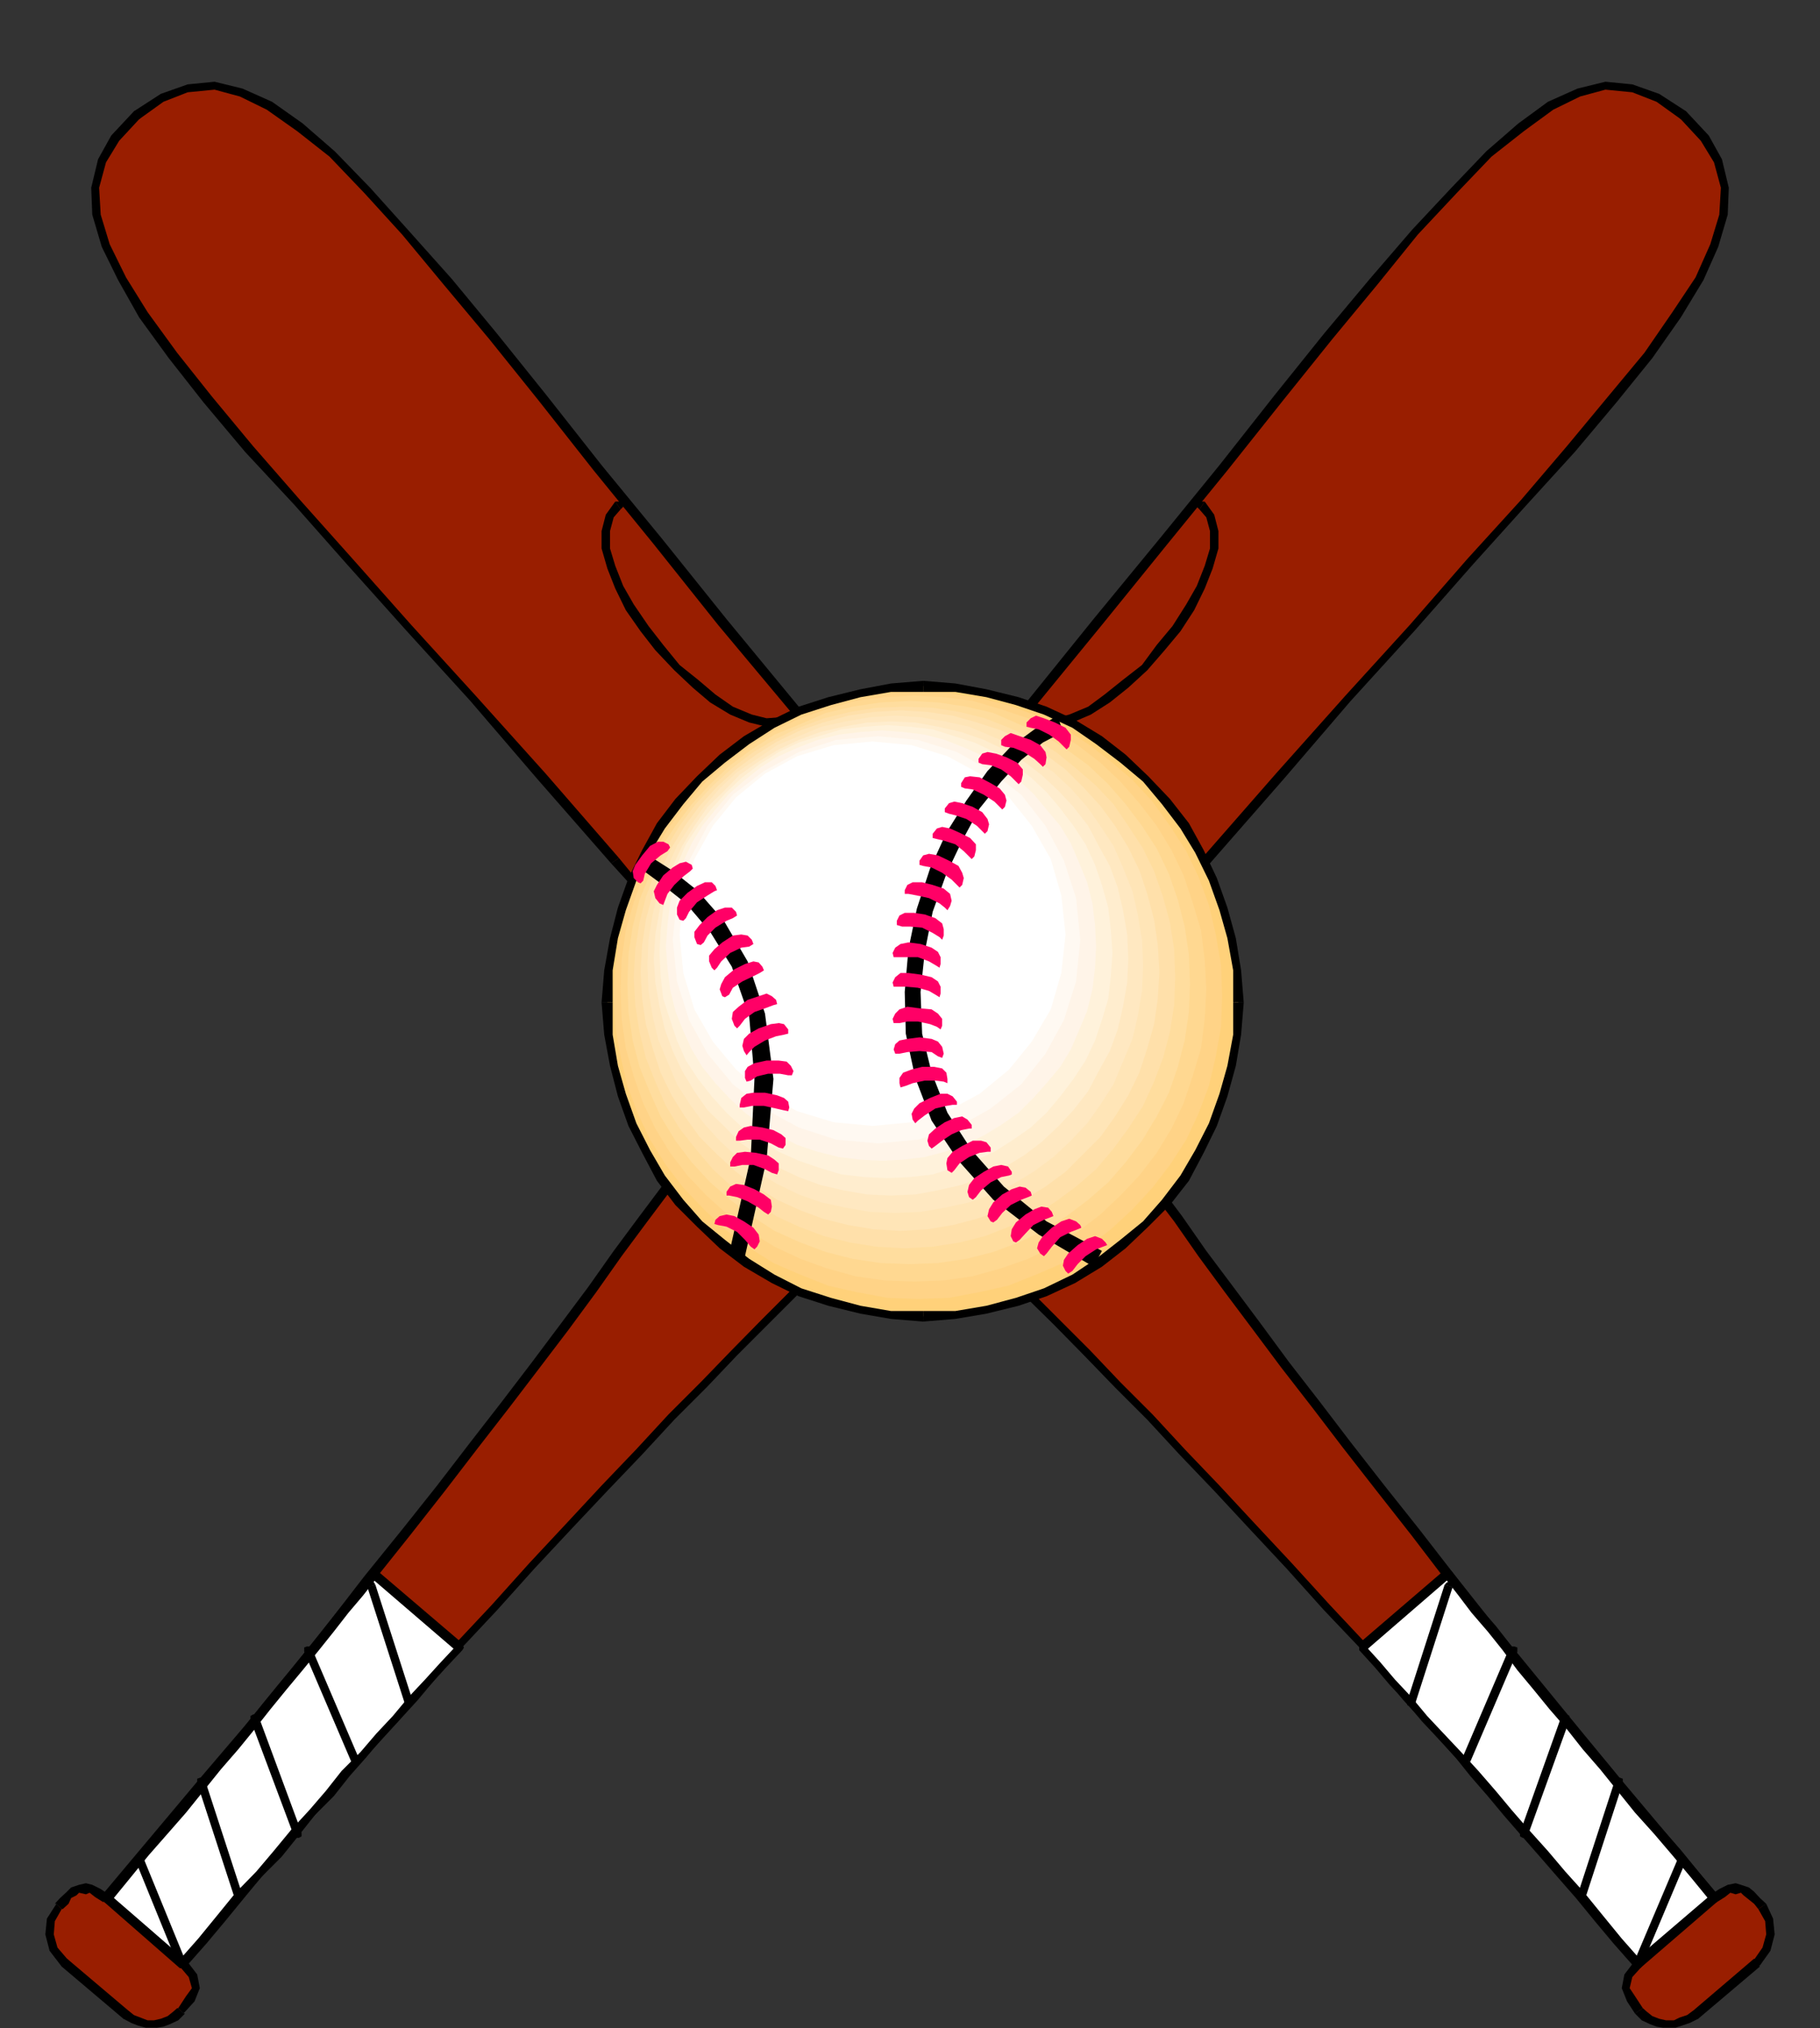 <?xml version="1.0" encoding="UTF-8" standalone="no"?>
<svg
   xmlns:ooo="http://xml.openoffice.org/svg/export"
   xmlns:dc="http://purl.org/dc/elements/1.1/"
   xmlns:cc="http://creativecommons.org/ns#"
   xmlns:rdf="http://www.w3.org/1999/02/22-rdf-syntax-ns#"
   xmlns:svg="http://www.w3.org/2000/svg"
   xmlns="http://www.w3.org/2000/svg"
   xmlns:sodipodi="http://sodipodi.sourceforge.net/DTD/sodipodi-0.dtd"
   xmlns:inkscape="http://www.inkscape.org/namespaces/inkscape"
   version="1.2"
   width="34.52mm"
   height="38.46mm"
   viewBox="0 0 3452 3846"
   preserveAspectRatio="xMidYMid"
   xml:space="preserve"
   id="svg311"
   sodipodi:docname="bballbat.svg"
   style="fill-rule:evenodd;stroke-width:28.222;stroke-linejoin:round"
   inkscape:version="0.92.5 (2060ec1f9f, 2020-04-08)"><rect x="0" y="0" width="3452" height="3846" fill="#333333" stroke="none"/><sodipodi:namedview
   pagecolor="#ffffff"
   bordercolor="#666666"
   borderopacity="1"
   objecttolerance="10"
   gridtolerance="10"
   guidetolerance="10"
   inkscape:pageopacity="0"
   inkscape:pageshadow="2"
   inkscape:window-width="664"
   inkscape:window-height="487"
   id="namedview313"
   showgrid="false"
   inkscape:zoom="0.2102413"
   inkscape:cx="65.234647"
   inkscape:cy="72.680313"
   inkscape:window-x="0"
   inkscape:window-y="0"
   inkscape:window-maximized="0"
   inkscape:current-layer="svg311" />
 <defs
   class="ClipPathGroup"
   id="defs8">
  <clipPath
   id="presentation_clip_path"
   clipPathUnits="userSpaceOnUse">
   <rect
   x="0"
   y="0"
   width="21000"
   height="29700"
   id="rect2" />
  </clipPath>
  <clipPath
   id="presentation_clip_path_shrink"
   clipPathUnits="userSpaceOnUse">
   <rect
   x="21"
   y="29"
   width="20958"
   height="29641"
   id="rect5" />
  </clipPath>
 </defs>
 <defs
   class="TextShapeIndex"
   id="defs12">
  <g
   ooo:slide="id1"
   ooo:id-list="id3"
   id="g10" />
 </defs>
 <defs
   class="EmbeddedBulletChars"
   id="defs44">
  <g
   id="bullet-char-template-57356"
   transform="matrix(4.8828125e-4,0,0,-4.8828125e-4,0,0)">
   <path
   d="M 580,1141 1163,571 580,0 -4,571 Z"
   id="path14"
   inkscape:connector-curvature="0" />
  </g>
  <g
   id="bullet-char-template-57354"
   transform="matrix(4.8828125e-4,0,0,-4.8828125e-4,0,0)">
   <path
   d="M 8,1128 H 1137 V 0 H 8 Z"
   id="path17"
   inkscape:connector-curvature="0" />
  </g>
  <g
   id="bullet-char-template-10146"
   transform="matrix(4.8828125e-4,0,0,-4.8828125e-4,0,0)">
   <path
   d="M 174,0 602,739 174,1481 1456,739 Z M 1358,739 309,1346 659,739 Z"
   id="path20"
   inkscape:connector-curvature="0" />
  </g>
  <g
   id="bullet-char-template-10132"
   transform="matrix(4.8828125e-4,0,0,-4.8828125e-4,0,0)">
   <path
   d="M 2015,739 1276,0 H 717 l 543,543 H 174 v 393 h 1086 l -543,545 h 557 z"
   id="path23"
   inkscape:connector-curvature="0" />
  </g>
  <g
   id="bullet-char-template-10007"
   transform="matrix(4.8828125e-4,0,0,-4.8828125e-4,0,0)">
   <path
   d="m 0,-2 c -7,16 -16,29 -25,39 l 381,530 c -94,256 -141,385 -141,387 0,25 13,38 40,38 9,0 21,-2 34,-5 21,4 42,12 65,25 l 27,-13 111,-251 280,301 64,-25 24,25 c 21,-10 41,-24 62,-43 C 886,937 835,863 770,784 769,783 710,716 594,584 L 774,223 c 0,-27 -21,-55 -63,-84 l 16,-20 C 717,90 699,76 672,76 641,76 570,178 457,381 L 164,-76 c -22,-34 -53,-51 -92,-51 -42,0 -63,17 -64,51 -7,9 -10,24 -10,44 0,9 1,19 2,30 z"
   id="path26"
   inkscape:connector-curvature="0" />
  </g>
  <g
   id="bullet-char-template-10004"
   transform="matrix(4.8828125e-4,0,0,-4.8828125e-4,0,0)">
   <path
   d="M 285,-33 C 182,-33 111,30 74,156 52,228 41,333 41,471 c 0,78 14,145 41,201 34,71 87,106 158,106 53,0 88,-31 106,-94 l 23,-176 c 8,-64 28,-97 59,-98 l 735,706 c 11,11 33,17 66,17 42,0 63,-15 63,-46 V 965 c 0,-36 -10,-64 -30,-84 L 442,47 C 390,-6 338,-33 285,-33 Z"
   id="path29"
   inkscape:connector-curvature="0" />
  </g>
  <g
   id="bullet-char-template-9679"
   transform="matrix(4.8828125e-4,0,0,-4.8828125e-4,0,0)">
   <path
   d="M 813,0 C 632,0 489,54 383,161 276,268 223,411 223,592 c 0,181 53,324 160,431 106,107 249,161 430,161 179,0 323,-54 432,-161 108,-107 162,-251 162,-431 0,-180 -54,-324 -162,-431 C 1136,54 992,0 813,0 Z"
   id="path32"
   inkscape:connector-curvature="0" />
  </g>
  <g
   id="bullet-char-template-8226"
   transform="matrix(4.8828125e-4,0,0,-4.8828125e-4,0,0)">
   <path
   d="m 346,457 c -73,0 -137,26 -191,78 -54,51 -81,114 -81,188 0,73 27,136 81,188 54,52 118,78 191,78 73,0 134,-26 185,-79 51,-51 77,-114 77,-187 0,-75 -25,-137 -76,-188 -50,-52 -112,-78 -186,-78 z"
   id="path35"
   inkscape:connector-curvature="0" />
  </g>
  <g
   id="bullet-char-template-8211"
   transform="matrix(4.8828125e-4,0,0,-4.8828125e-4,0,0)">
   <path
   d="M -4,459 H 1135 V 606 H -4 Z"
   id="path38"
   inkscape:connector-curvature="0" />
  </g>
  <g
   id="bullet-char-template-61548"
   transform="matrix(4.8828125e-4,0,0,-4.8828125e-4,0,0)">
   <path
   d="m 173,740 c 0,163 58,303 173,419 116,115 255,173 419,173 163,0 302,-58 418,-173 116,-116 174,-256 174,-419 0,-163 -58,-303 -174,-418 C 1067,206 928,148 765,148 601,148 462,206 346,322 231,437 173,577 173,740 Z"
   id="path41"
   inkscape:connector-curvature="0" />
  </g>
 </defs>
 <g
   id="g49"
   transform="translate(-8774,-12927)">
  <g
   id="id2"
   class="Master_Slide">
   <g
   id="bg-id2"
   class="Background" />
   <g
   id="bo-id2"
   class="BackgroundObjects" />
  </g>
 </g>
 <g
   class="SlideGroup"
   id="g309"
   transform="translate(-8774,-12927)">
  <g
   id="g307">
   <g
   id="container-id1">
    <g
   id="id1"
   class="Slide"
   clip-path="url(#presentation_clip_path)">
     <g
   class="Page"
   id="g303">
      <g
   class="Graphic"
   id="g301">
       <g
   id="id3">
        <rect
   class="BoundingBox"
   x="8774"
   y="12927"
   width="3452"
   height="3846"
   id="rect51"
   style="fill:none;stroke:none" />
        <defs
   id="defs56">
         <clipPath
   id="clip_path_1"
   clipPathUnits="userSpaceOnUse">
          <path
   d="m 8774,12927 h 3451 v 3845 H 8774 Z"
   id="path53"
   inkscape:connector-curvature="0" />
         </clipPath>
        </defs>
        <g
   clip-path="url(#clip_path_1)"
   id="g298">
         <path
   d="m 11990,16748 -13,7 -15,5 -13,5 h -15 l -16,-2 -12,-5 -13,-8 -10,-10 -15,-23 -11,-20 5,-23 21,-26 -94,-111 -92,-105 -89,-101 -84,-94 -81,-92 -76,-89 -76,-81 -72,-79 -71,-76 -66,-71 -66,-69 -61,-66 -61,-61 -58,-61 -59,-59 -56,-56 -53,-55 -54,-51 -50,-54 -51,-51 -49,-48 -48,-51 -48,-48 -48,-48 -46,-49 -49,-48 -45,-51 -49,-51 -45,-50 -49,-54 -48,-53 -48,-56 -140,-160 -130,-148 -122,-134 -112,-125 -99,-112 -91,-101 -79,-94 -66,-84 -56,-77 -41,-68 -30,-64 -18,-58 -3,-51 13,-51 26,-43 40,-43 49,-33 48,-18 51,-5 51,12 53,26 58,40 61,51 67,69 71,79 81,94 86,104 94,117 105,132 114,140 122,152 137,166 49,56 45,58 44,53 43,56 41,54 43,56 40,53 41,56 38,53 41,56 41,56 40,56 43,59 41,58 46,61 43,61 48,64 46,66 51,68 53,72 54,71 58,76 59,76 63,82 66,83 69,89 74,92 76,94 81,99 84,102 89,107 94,111 15,-10 13,-7 h 13 10 l 10,5 10,7 11,11 10,10 12,25 3,28 -8,28 -17,25 z"
   id="path58"
   inkscape:connector-curvature="0"
   style="fill:#991e00;stroke:none" />
         <path
   d="m 11875,16745 v 0 l 13,13 15,7 13,5 18,3 h 15 l 15,-5 15,-5 16,-8 -10,-15 -11,8 -15,5 -10,5 h -15 l -13,-3 -13,-5 -10,-8 -8,-7 v 0 z"
   id="path60"
   inkscape:connector-curvature="0"
   style="fill:#000000;stroke:none" />
         <path
   d="m 11875,16654 3,-13 -23,30 -5,26 10,25 15,23 15,-10 -15,-23 -10,-15 5,-21 18,-20 2,-13 -2,13 5,-5 -3,-8 -5,-2 h -7 z"
   id="path62"
   inkscape:connector-curvature="0"
   style="fill:#000000;stroke:none" />
         <path
   d="m 9933,14564 v 0 l 51,56 48,53 49,54 45,51 49,50 45,51 49,49 45,48 49,48 48,48 48,51 49,49 50,50 51,54 54,51 53,56 56,55 58,59 59,61 61,61 61,66 66,69 66,71 71,76 71,79 77,81 73,89 84,92 84,94 87,101 91,105 94,112 15,-11 -94,-111 -91,-105 -92,-101 -84,-94 -78,-92 -79,-89 -76,-81 -72,-79 -71,-76 -66,-71 -66,-69 -61,-66 -61,-61 -58,-61 -59,-59 -56,-56 -53,-56 -54,-50 -50,-54 -51,-51 -49,-48 -48,-51 -48,-48 -48,-48 -46,-49 -48,-48 -46,-51 -49,-51 -45,-50 -49,-54 -48,-53 -46,-56 v 0 z"
   id="path64"
   inkscape:connector-curvature="0"
   style="fill:#000000;stroke:none" />
         <path
   d="m 9028,13138 v 0 l -43,46 -25,45 -13,54 2,51 18,61 31,63 40,71 56,77 66,84 79,94 94,101 99,112 112,125 122,134 127,148 140,160 15,-10 -139,-160 -133,-148 -122,-134 -111,-125 -100,-112 -89,-102 -78,-94 -66,-83 -56,-77 -41,-66 -31,-63 -17,-56 -3,-51 13,-48 25,-41 38,-41 v 0 0 l 5,-5 -2,-7 -5,-3 z"
   id="path66"
   inkscape:connector-curvature="0"
   style="fill:#000000;stroke:none" />
         <path
   d="m 10289,14267 v 0 l -137,-166 -122,-152 -115,-140 -104,-132 -94,-117 -86,-104 -84,-94 -71,-79 -67,-69 -61,-53 -58,-41 -56,-25 -53,-13 -51,5 -51,18 -51,33 10,15 46,-33 46,-18 51,-5 48,13 51,25 58,41 61,48 66,69 72,79 78,94 87,104 94,117 104,132 114,140 122,153 138,165 v 0 z"
   id="path68"
   inkscape:connector-curvature="0"
   style="fill:#000000;stroke:none" />
         <path
   d="m 12020,16519 13,2 -94,-112 -89,-106 -84,-102 -81,-99 -77,-94 -73,-92 -69,-89 -66,-83 -64,-82 -58,-76 -59,-76 -53,-72 -53,-71 -51,-68 -46,-66 -48,-64 -43,-61 -46,-61 -41,-58 -43,-59 -41,-56 -40,-56 -41,-56 -38,-53 -41,-56 -41,-53 -43,-56 -41,-54 -43,-56 -43,-53 -46,-58 -48,-56 -15,10 48,56 46,58 43,54 43,55 41,54 43,56 41,53 40,56 39,53 40,56 41,56 41,56 43,59 41,58 45,61 43,61 49,64 46,66 50,68 54,72 53,71 59,76 58,76 64,82 66,84 68,89 74,91 76,94 82,99 84,102 89,107 94,112 12,2 -12,-2 5,5 7,-3 3,-5 v -8 z"
   id="path70"
   inkscape:connector-curvature="0"
   style="fill:#000000;stroke:none" />
         <path
   d="m 12124,16537 v 0 l -12,-11 -11,-12 -10,-8 -15,-5 -10,-3 -15,3 -16,8 -15,10 10,15 16,-10 10,-8 10,3 10,-3 5,5 10,8 10,8 8,10 v 0 z"
   id="path72"
   inkscape:connector-curvature="0"
   style="fill:#000000;stroke:none" />
         <path
   d="m 12112,16656 v -2 l 20,-28 8,-31 -3,-30 -13,-28 -15,10 13,23 2,25 -7,25 -16,23 v -2 2 5 l 3,3 3,3 h 5 z"
   id="path74"
   inkscape:connector-curvature="0"
   style="fill:#000000;stroke:none" />
         <path
   d="m 11995,16755 v 0 l 117,-99 -11,-15 -116,99 v 0 0 l -6,5 3,5 5,5 z"
   id="path76"
   inkscape:connector-curvature="0"
   style="fill:#000000;stroke:none" />
         <path
   d="m 10289,14289 5,-5 -2,-7 -6,-3 h -7 z"
   id="path78"
   inkscape:connector-curvature="0"
   style="fill:#000000;stroke:none" />
         <path
   d="m 9941,13878 -18,25 -8,31 v 33 l 11,38 15,38 20,41 28,40 28,36 36,38 35,33 33,28 38,23 36,15 33,8 33,-3 28,-13 -10,-15 -23,13 -28,2 -28,-7 -36,-15 -33,-23 -33,-28 -35,-28 -31,-38 -28,-36 -28,-41 -20,-35 -15,-38 -10,-33 v -33 l 7,-26 13,-15 z"
   id="path80"
   inkscape:connector-curvature="0"
   style="fill:#000000;stroke:none" />
         <path
   d="m 9951,13893 5,-5 -3,-8 -5,-2 h -7 z"
   id="path82"
   inkscape:connector-curvature="0"
   style="fill:#000000;stroke:none" />
         <path
   d="m 11519,15911 28,36 26,33 30,35 28,36 28,38 31,36 30,38 33,38 31,38 33,38 33,41 33,41 35,40 36,41 36,43 35,43 -145,125 -38,-43 -35,-43 -36,-44 -36,-40 -33,-38 -35,-41 -33,-38 -31,-36 -33,-38 -30,-36 -33,-35 -31,-33 -30,-36 -31,-33 -28,-33 -30,-33 z"
   id="path84"
   inkscape:connector-curvature="0"
   style="fill:#ffffff;stroke:none" />
         <path
   d="m 12030,16534 3,-13 -36,-43 -35,-43 -36,-41 -36,-40 -33,-41 -33,-41 -33,-38 -30,-38 -33,-38 -31,-38 -30,-36 -28,-38 -28,-36 -31,-35 -25,-33 -28,-36 -15,10 28,36 25,33 31,36 28,35 28,38 30,36 31,38 33,38 30,38 33,38 33,41 33,41 36,40 35,41 36,43 36,44 2,-13 -2,13 5,5 7,-3 3,-5 v -8 z"
   id="path86"
   inkscape:connector-curvature="0"
   style="fill:#000000;stroke:none" />
         <path
   d="m 11873,16656 12,3 145,-125 -10,-15 -145,124 13,3 -13,-3 -5,5 3,6 5,5 h 7 z"
   id="path88"
   inkscape:connector-curvature="0"
   style="fill:#000000;stroke:none" />
         <path
   d="m 11352,16043 v 13 l 30,33 28,33 31,33 30,36 31,33 33,36 28,35 33,38 30,36 33,38 36,41 33,38 35,40 36,44 36,43 38,43 15,-10 -38,-43 -36,-44 -35,-43 -36,-40 -33,-39 -36,-40 -33,-38 -30,-36 -33,-38 -33,-36 -33,-35 -31,-33 -30,-36 -31,-33 -28,-33 -30,-33 v 13 -13 l -5,-3 -3,3 -2,5 v 5 z"
   id="path90"
   inkscape:connector-curvature="0"
   style="fill:#000000;stroke:none" />
         <path
   d="m 11527,15906 -13,-2 -162,139 10,16 162,-140 -12,-3 12,3 5,-5 -2,-8 -5,-2 h -8 z"
   id="path92"
   inkscape:connector-curvature="0"
   style="fill:#000000;stroke:none" />
         <path
   d="m 11873,16648 v 8 l 5,3 h 7 l 3,-5 z"
   id="path94"
   inkscape:connector-curvature="0"
   style="fill:#000000;stroke:none" />
         <path
   d="m 11964,16453 -7,-3 -84,198 15,6 84,-199 z"
   id="path96"
   inkscape:connector-curvature="0"
   style="fill:#000000;stroke:none" />
         <path
   d="m 11972,16455 v -7 l -5,-3 h -5 l -5,5 z"
   id="path98"
   inkscape:connector-curvature="0"
   style="fill:#000000;stroke:none" />
         <path
   d="m 11766,16521 v 8 l 5,3 h 8 l 2,-6 z"
   id="path100"
   inkscape:connector-curvature="0"
   style="fill:#000000;stroke:none" />
         <path
   d="m 11845,16305 -8,-2 -71,218 15,5 71,-218 z"
   id="path102"
   inkscape:connector-curvature="0"
   style="fill:#000000;stroke:none" />
         <path
   d="m 11852,16308 v -8 l -5,-2 h -5 l -5,5 z"
   id="path104"
   inkscape:connector-curvature="0"
   style="fill:#000000;stroke:none" />
         <path
   d="m 11657,16402 v 7 l 5,3 h 7 l 3,-5 z"
   id="path106"
   inkscape:connector-curvature="0"
   style="fill:#000000;stroke:none" />
         <path
   d="m 11743,16186 -8,-3 -78,219 15,5 79,-219 z"
   id="path108"
   inkscape:connector-curvature="0"
   style="fill:#000000;stroke:none" />
         <path
   d="m 11751,16188 v -7 l -5,-3 h -6 l -5,5 z"
   id="path110"
   inkscape:connector-curvature="0"
   style="fill:#000000;stroke:none" />
         <path
   d="m 11547,16262 v 8 l 5,2 h 8 l 3,-5 z"
   id="path112"
   inkscape:connector-curvature="0"
   style="fill:#000000;stroke:none" />
         <path
   d="m 11644,16056 -8,-2 -89,208 16,5 89,-208 z"
   id="path114"
   inkscape:connector-curvature="0"
   style="fill:#000000;stroke:none" />
         <path
   d="m 11652,16059 v -8 l -6,-2 h -5 l -5,5 z"
   id="path116"
   inkscape:connector-curvature="0"
   style="fill:#000000;stroke:none" />
         <path
   d="m 11443,16153 v 7 l 5,3 h 8 l 2,-5 z"
   id="path118"
   inkscape:connector-curvature="0"
   style="fill:#000000;stroke:none" />
         <path
   d="m 11522,15934 -8,-2 -71,221 15,5 71,-221 z"
   id="path120"
   inkscape:connector-curvature="0"
   style="fill:#000000;stroke:none" />
         <path
   d="m 11529,15937 v -8 l -5,-2 h -5 l -5,5 z"
   id="path122"
   inkscape:connector-curvature="0"
   style="fill:#000000;stroke:none" />
         <path
   d="m 9013,16748 13,7 12,5 16,5 h 12 l 16,-2 12,-5 13,-8 10,-10 18,-23 10,-20 -5,-23 -20,-26 94,-111 91,-105 89,-101 84,-94 81,-92 77,-89 76,-81 71,-79 71,-76 66,-71 67,-69 61,-66 61,-61 58,-61 58,-59 56,-56 54,-55 53,-51 51,-54 51,-51 48,-48 48,-51 49,-48 48,-48 46,-49 48,-48 46,-51 48,-51 46,-50 48,-54 48,-53 49,-56 140,-160 129,-148 122,-134 110,-125 101,-112 89,-101 79,-94 69,-84 53,-77 43,-68 28,-64 18,-58 3,-51 -13,-51 -26,-43 -40,-43 -49,-33 -48,-18 -51,-5 -51,12 -53,26 -56,40 -61,51 -66,69 -74,79 -78,94 -87,104 -94,117 -104,132 -115,140 -124,152 -135,166 -48,56 -46,58 -43,53 -43,56 -41,54 -43,56 -41,53 -41,56 -38,53 -40,56 -41,56 -41,56 -43,59 -43,58 -43,61 -44,61 -48,64 -48,66 -48,68 -54,72 -53,71 -59,76 -58,76 -64,82 -66,83 -71,89 -71,92 -76,94 -82,99 -86,102 -89,107 -94,111 -15,-10 -13,-7 h -10 -13 l -10,5 -10,7 -8,11 -10,10 -15,25 -3,28 8,28 20,25 z"
   id="path124"
   inkscape:connector-curvature="0"
   style="fill:#991e00;stroke:none" />
         <path
   d="m 9112,16735 h -2 l -8,7 -10,8 -13,5 -13,3 h -12 l -13,-5 -13,-5 -10,-8 -10,15 15,8 13,5 18,5 h 12 l 18,-3 13,-5 15,-7 13,-13 h -3 z"
   id="path126"
   inkscape:connector-curvature="0"
   style="fill:#000000;stroke:none" />
         <path
   d="m 9112,16643 3,13 17,20 6,21 -11,15 -15,23 10,10 21,-23 10,-25 -5,-26 -23,-30 2,13 -2,-13 h -8 l -5,2 -2,8 5,5 z"
   id="path128"
   inkscape:connector-curvature="0"
   style="fill:#000000;stroke:none" />
         <path
   d="m 11054,14554 v 0 l -46,56 -48,53 -48,54 -46,50 -48,51 -46,51 -48,48 -46,49 -48,48 -49,48 -48,51 -48,48 -51,51 -51,54 -53,50 -54,56 -56,56 -58,59 -59,61 -61,61 -61,66 -66,69 -66,71 -71,76 -71,79 -76,81 -79,89 -79,92 -84,94 -91,101 -92,105 -94,111 15,11 94,-112 92,-105 86,-101 84,-94 84,-92 74,-89 76,-81 71,-79 71,-76 67,-71 66,-69 61,-66 61,-61 58,-61 59,-59 55,-55 54,-56 53,-51 51,-54 51,-50 48,-49 49,-51 48,-48 48,-48 46,-48 48,-49 46,-51 48,-50 46,-51 48,-54 49,-53 50,-56 v 0 z"
   id="path130"
   inkscape:connector-curvature="0"
   style="fill:#000000;stroke:none" />
         <path
   d="m 11962,13153 v 0 l 38,41 25,41 13,48 -3,51 -17,56 -28,63 -44,66 -53,77 -69,83 -78,94 -87,102 -102,112 -109,125 -122,134 -132,148 -140,160 15,10 140,-160 127,-148 122,-134 110,-125 101,-112 92,-101 79,-94 68,-84 54,-77 43,-71 28,-63 18,-61 2,-51 -13,-54 -25,-45 -43,-46 v 0 0 h -8 l -5,3 -2,7 z"
   id="path132"
   inkscape:connector-curvature="0"
   style="fill:#000000;stroke:none" />
         <path
   d="m 10729,14277 v 0 l 135,-165 124,-153 114,-140 105,-132 94,-117 86,-104 76,-94 74,-79 66,-69 61,-48 56,-41 51,-25 48,-13 51,5 46,18 46,33 10,-15 -51,-33 -51,-18 -51,-5 -53,13 -56,25 -56,41 -61,53 -66,69 -74,79 -81,94 -87,104 -94,117 -104,132 -114,140 -125,152 -134,166 v 0 z"
   id="path134"
   inkscape:connector-curvature="0"
   style="fill:#000000;stroke:none" />
         <path
   d="m 8970,16534 12,-2 94,-112 89,-107 87,-102 81,-99 76,-94 72,-91 71,-89 66,-84 63,-82 59,-76 58,-76 54,-71 53,-72 48,-68 49,-66 48,-64 43,-61 43,-61 44,-58 43,-59 41,-56 40,-56 41,-56 38,-53 41,-56 40,-53 44,-56 40,-54 44,-55 43,-54 45,-58 49,-56 -15,-10 -49,56 -46,58 -43,53 -43,56 -41,54 -43,56 -41,53 -40,56 -38,53 -41,56 -41,56 -40,56 -44,59 -43,58 -43,61 -43,61 -48,64 -49,66 -48,68 -53,71 -54,72 -58,76 -59,76 -63,82 -66,83 -72,89 -71,92 -76,94 -81,99 -87,102 -89,106 -94,112 13,-2 -13,2 v 8 l 5,5 5,3 5,-5 z"
   id="path136"
   inkscape:connector-curvature="0"
   style="fill:#000000;stroke:none" />
         <path
   d="m 8891,16547 h 2 l 11,-10 5,-11 10,-5 5,-5 13,3 7,-3 10,8 16,10 10,-15 -15,-10 -16,-8 -12,-3 -13,3 -15,5 -10,10 -11,10 -10,11 h 3 z"
   id="path138"
   inkscape:connector-curvature="0"
   style="fill:#000000;stroke:none" />
         <path
   d="m 8901,16641 v 0 l -18,-21 -7,-25 2,-25 13,-23 -10,-10 -18,28 -3,30 8,31 23,30 v 0 0 h 8 l 5,-5 2,-5 z"
   id="path140"
   inkscape:connector-curvature="0"
   style="fill:#000000;stroke:none" />
         <path
   d="m 9018,16740 v 0 l -117,-99 -10,15 117,99 v 0 0 h 7 l 6,-5 2,-5 z"
   id="path142"
   inkscape:connector-curvature="0"
   style="fill:#000000;stroke:none" />
         <path
   d="m 10724,14274 h -8 l -5,3 -3,7 6,5 z"
   id="path144"
   inkscape:connector-curvature="0"
   style="fill:#000000;stroke:none" />
         <path
   d="m 11049,13893 13,15 7,26 v 33 l -10,33 -15,38 -20,35 -26,41 -30,36 -28,38 -36,28 -35,28 -31,23 -36,15 -27,7 -28,-2 -23,-13 -10,15 27,13 34,3 33,-8 35,-15 36,-23 35,-28 36,-33 33,-38 30,-36 26,-40 20,-41 15,-38 11,-38 v -33 l -8,-31 -18,-25 z"
   id="path146"
   inkscape:connector-curvature="0"
   style="fill:#000000;stroke:none" />
         <path
   d="m 11059,13878 h -7 l -5,2 -3,8 5,5 z"
   id="path148"
   inkscape:connector-curvature="0"
   style="fill:#000000;stroke:none" />
         <path
   d="m 9483,15911 -28,36 -28,33 -28,35 -28,36 -30,38 -31,36 -30,38 -31,38 -30,38 -33,38 -33,41 -33,41 -36,40 -35,41 -36,43 -36,43 143,125 38,-43 35,-43 36,-44 36,-40 35,-38 33,-41 33,-38 33,-36 31,-38 33,-36 30,-35 31,-33 30,-36 31,-33 30,-33 31,-33 z"
   id="path150"
   inkscape:connector-curvature="0"
   style="fill:#ffffff;stroke:none" />
         <path
   d="m 8982,16519 3,13 36,-44 35,-43 36,-41 35,-40 33,-41 33,-41 33,-38 31,-38 30,-38 31,-38 30,-36 31,-38 28,-35 28,-36 28,-33 28,-36 -15,-10 -28,36 -28,33 -28,35 -28,36 -31,38 -30,36 -31,38 -30,38 -31,38 -33,38 -33,41 -33,41 -36,40 -35,41 -36,43 -35,43 2,13 -2,-13 v 8 l 5,5 5,3 5,-5 z"
   id="path152"
   inkscape:connector-curvature="0"
   style="fill:#000000;stroke:none" />
         <path
   d="m 9112,16646 13,-3 -143,-124 -10,15 143,125 12,-3 -12,3 h 7 l 5,-5 3,-6 -5,-5 z"
   id="path154"
   inkscape:connector-curvature="0"
   style="fill:#000000;stroke:none" />
         <path
   d="m 9641,16059 v -13 l -31,33 -30,33 -31,33 -30,36 -31,33 -30,35 -36,36 -30,38 -31,36 -35,38 -33,40 -33,39 -39,40 -35,43 -36,44 -38,43 15,10 38,-43 36,-43 36,-44 33,-40 38,-38 33,-41 30,-38 36,-36 30,-38 31,-35 30,-36 31,-33 30,-36 31,-33 30,-33 31,-33 v -13 13 l 3,-5 -3,-5 -5,-3 -5,3 z"
   id="path156"
   inkscape:connector-curvature="0"
   style="fill:#000000;stroke:none" />
         <path
   d="m 9491,15916 -13,3 163,140 10,-16 -163,-139 -12,2 12,-2 h -7 l -5,2 -3,8 5,5 z"
   id="path158"
   inkscape:connector-curvature="0"
   style="fill:#000000;stroke:none" />
         <path
   d="m 9112,16654 5,5 h 5 l 5,-3 v -8 z"
   id="path160"
   inkscape:connector-curvature="0"
   style="fill:#000000;stroke:none" />
         <path
   d="m 9038,16453 -7,2 81,199 15,-6 -81,-198 z"
   id="path162"
   inkscape:connector-curvature="0"
   style="fill:#000000;stroke:none" />
         <path
   d="m 9046,16450 -3,-5 h -7 l -5,3 v 7 z"
   id="path164"
   inkscape:connector-curvature="0"
   style="fill:#000000;stroke:none" />
         <path
   d="m 9219,16526 5,6 h 5 l 5,-3 v -8 z"
   id="path166"
   inkscape:connector-curvature="0"
   style="fill:#000000;stroke:none" />
         <path
   d="m 9155,16305 -7,3 71,218 15,-5 -71,-218 z"
   id="path168"
   inkscape:connector-curvature="0"
   style="fill:#000000;stroke:none" />
         <path
   d="m 9163,16303 -3,-5 h -7 l -5,2 v 8 z"
   id="path170"
   inkscape:connector-curvature="0"
   style="fill:#000000;stroke:none" />
         <path
   d="m 9331,16407 5,5 h 5 l 5,-3 v -7 z"
   id="path172"
   inkscape:connector-curvature="0"
   style="fill:#000000;stroke:none" />
         <path
   d="m 9257,16186 -8,2 82,219 15,-5 -81,-219 z"
   id="path174"
   inkscape:connector-curvature="0"
   style="fill:#000000;stroke:none" />
         <path
   d="m 9265,16183 -3,-5 h -8 l -5,3 v 7 z"
   id="path176"
   inkscape:connector-curvature="0"
   style="fill:#000000;stroke:none" />
         <path
   d="m 9440,16267 5,5 h 5 l 5,-2 v -8 z"
   id="path178"
   inkscape:connector-curvature="0"
   style="fill:#000000;stroke:none" />
         <path
   d="m 9359,16056 -8,3 89,208 15,-5 -89,-208 z"
   id="path180"
   inkscape:connector-curvature="0"
   style="fill:#000000;stroke:none" />
         <path
   d="m 9366,16054 -2,-5 h -8 l -5,2 v 8 z"
   id="path182"
   inkscape:connector-curvature="0"
   style="fill:#000000;stroke:none" />
         <path
   d="m 9542,16158 5,5 h 5 l 5,-3 v -7 z"
   id="path184"
   inkscape:connector-curvature="0"
   style="fill:#000000;stroke:none" />
         <path
   d="m 9478,15934 -7,3 71,221 15,-5 -71,-221 z"
   id="path186"
   inkscape:connector-curvature="0"
   style="fill:#000000;stroke:none" />
         <path
   d="m 9486,15932 -3,-5 h -7 l -5,2 v 8 z"
   id="path188"
   inkscape:connector-curvature="0"
   style="fill:#000000;stroke:none" />
         <path
   d="m 9926,14828 2,-61 10,-61 15,-56 21,-55 25,-54 28,-48 36,-46 38,-43 43,-38 46,-36 51,-30 51,-26 55,-18 59,-15 58,-10 61,-3 61,3 59,10 58,15 54,18 53,26 48,30 46,36 43,38 39,43 35,46 28,48 25,54 21,55 15,56 10,61 3,61 -3,61 -10,59 -15,56 -21,56 -25,51 -28,50 -35,46 -39,41 -43,38 -46,36 -48,30 -53,25 -54,18 -58,16 -59,10 -61,2 -61,-2 -58,-10 -59,-16 -55,-18 -51,-25 -51,-30 -46,-36 -43,-38 -38,-41 -36,-46 -28,-50 -25,-51 -21,-56 -15,-56 -10,-59 z"
   id="path190"
   inkscape:connector-curvature="0"
   style="fill:#ffd17a;stroke:none" />
         <path
   d="m 10515,15390 -58,-2 -59,-11 -53,-12 -53,-21 -51,-22 -49,-31 -43,-33 -40,-38 -39,-41 -33,-43 -30,-48 -23,-49 -20,-53 -13,-56 -10,-56 -3,-58 3,-59 10,-58 13,-56 20,-54 23,-48 30,-48 33,-46 39,-41 40,-35 43,-33 49,-31 51,-23 53,-20 53,-13 59,-10 58,-2 59,2 58,10 54,13 53,20 51,23 48,31 43,33 41,35 38,41 33,46 31,48 23,48 20,54 13,56 10,58 2,59 -2,58 -10,56 -13,56 -20,53 -23,49 -31,48 -33,43 -38,41 -41,38 -43,33 -48,31 -51,22 -53,21 -54,12 -58,11 z"
   id="path192"
   inkscape:connector-curvature="0"
   style="fill:#ffd387;stroke:none" />
         <path
   d="m 10508,15357 -56,-2 -56,-8 -54,-15 -50,-18 -49,-23 -45,-28 -44,-33 -40,-36 -36,-38 -33,-43 -28,-46 -23,-48 -18,-51 -15,-53 -8,-56 -2,-56 2,-56 8,-56 15,-53 18,-51 23,-48 28,-46 33,-43 36,-41 40,-36 44,-33 45,-28 49,-23 50,-17 54,-16 56,-7 56,-3 56,3 55,7 54,16 51,17 48,23 46,28 43,33 38,36 36,41 33,43 28,46 23,48 17,51 16,53 7,56 3,56 -3,56 -7,56 -16,53 -17,51 -23,48 -28,46 -33,43 -36,38 -38,36 -43,33 -46,28 -48,23 -51,18 -54,15 -55,8 z"
   id="path194"
   inkscape:connector-curvature="0"
   style="fill:#ffd891;stroke:none" />
         <path
   d="m 10500,15324 -56,-2 -53,-8 -51,-13 -48,-18 -49,-22 -43,-28 -41,-31 -38,-33 -35,-38 -31,-41 -28,-46 -20,-45 -20,-49 -13,-50 -8,-54 -2,-53 2,-56 8,-53 13,-51 20,-49 20,-48 28,-43 31,-41 35,-38 38,-36 41,-30 43,-28 49,-20 48,-21 51,-12 53,-8 56,-3 53,3 54,8 51,12 48,21 46,20 45,28 41,30 38,36 33,38 31,41 28,43 23,48 17,49 13,51 8,53 2,56 -2,53 -8,54 -13,50 -17,49 -23,45 -28,46 -31,41 -33,38 -38,33 -41,31 -45,28 -46,22 -48,18 -51,13 -54,8 z"
   id="path196"
   inkscape:connector-curvature="0"
   style="fill:#ffdd9e;stroke:none" />
         <path
   d="m 10490,15294 -54,-3 -50,-8 -49,-12 -48,-18 -43,-20 -43,-28 -41,-28 -36,-33 -33,-39 -30,-38 -26,-43 -20,-46 -18,-45 -12,-49 -8,-51 -3,-53 3,-53 8,-51 12,-48 18,-49 20,-43 26,-43 30,-41 33,-35 36,-33 41,-31 43,-25 43,-21 48,-18 49,-12 50,-8 54,-2 53,2 51,8 48,12 46,18 46,21 43,25 38,31 38,33 33,35 28,41 28,43 21,43 17,49 13,48 8,51 2,53 -2,53 -8,51 -13,49 -17,45 -21,46 -28,43 -28,38 -33,39 -38,33 -38,28 -43,28 -46,20 -46,18 -48,12 -51,8 z"
   id="path198"
   inkscape:connector-curvature="0"
   style="fill:#ffe0aa;stroke:none" />
         <path
   d="m 10482,15261 -51,-3 -48,-8 -48,-12 -43,-16 -44,-20 -40,-25 -38,-28 -36,-33 -33,-33 -28,-39 -25,-40 -21,-43 -15,-46 -13,-46 -7,-48 -3,-51 3,-51 7,-48 13,-49 15,-45 21,-43 25,-41 28,-38 33,-36 36,-33 38,-28 40,-25 44,-21 43,-15 48,-13 48,-7 51,-3 51,3 48,7 46,13 46,15 43,21 41,25 38,28 33,33 33,36 28,38 25,41 21,43 15,45 13,49 7,48 3,51 -3,51 -7,48 -13,46 -15,46 -21,43 -25,40 -28,39 -33,33 -33,33 -38,28 -41,25 -43,20 -46,16 -46,12 -48,8 z"
   id="path200"
   inkscape:connector-curvature="0"
   style="fill:#ffe5b7;stroke:none" />
         <path
   d="m 10472,15227 -48,-2 -46,-8 -46,-10 -43,-15 -41,-20 -38,-23 -38,-28 -33,-31 -30,-33 -26,-35 -25,-39 -18,-43 -18,-43 -10,-43 -8,-48 -2,-49 2,-48 8,-48 10,-44 18,-45 18,-41 25,-38 26,-36 30,-35 33,-31 38,-25 38,-26 41,-17 43,-18 46,-10 46,-8 48,-3 48,3 46,8 46,10 43,18 41,17 38,26 38,25 33,31 31,35 25,36 25,38 18,41 18,45 10,44 8,48 2,48 -2,49 -8,48 -10,43 -18,43 -18,43 -25,39 -25,35 -31,33 -33,31 -38,28 -38,23 -41,20 -43,15 -46,10 -46,8 z"
   id="path202"
   inkscape:connector-curvature="0"
   style="fill:#ffe8c1;stroke:none" />
         <path
   d="m 10464,15194 -45,-2 -46,-8 -43,-10 -41,-15 -38,-18 -38,-23 -36,-25 -30,-31 -31,-30 -25,-36 -23,-38 -18,-38 -15,-41 -10,-43 -8,-46 -3,-45 3,-46 8,-46 10,-43 15,-41 18,-38 23,-38 25,-36 31,-30 30,-31 36,-25 38,-23 38,-18 41,-15 43,-10 46,-8 45,-2 46,2 43,8 44,10 43,15 38,18 38,23 33,25 33,31 28,30 28,36 20,38 21,38 15,41 10,43 8,46 2,46 -2,45 -8,46 -10,43 -15,41 -21,38 -20,38 -28,36 -28,30 -33,31 -33,25 -38,23 -38,18 -43,15 -44,10 -43,8 z"
   id="path204"
   inkscape:connector-curvature="0"
   style="fill:#ffedce;stroke:none" />
         <path
   d="m 10457,15161 -43,-2 -44,-5 -43,-13 -38,-13 -38,-17 -36,-23 -33,-23 -30,-28 -28,-31 -26,-33 -23,-35 -17,-38 -13,-39 -13,-40 -5,-43 -2,-44 2,-43 5,-43 13,-43 13,-38 17,-39 23,-35 26,-33 28,-31 30,-28 33,-25 36,-23 38,-18 38,-12 43,-13 44,-5 43,-3 43,3 43,5 41,13 38,12 38,18 36,23 33,25 30,28 26,31 25,33 23,35 18,39 13,38 12,43 5,43 3,43 -3,44 -5,43 -12,40 -13,39 -18,38 -23,35 -25,33 -26,31 -30,28 -33,23 -36,23 -38,17 -38,13 -41,13 -43,5 z"
   id="path206"
   inkscape:connector-curvature="0"
   style="fill:#fff2db;stroke:none" />
         <path
   d="m 10447,15128 -41,-2 -41,-5 -40,-10 -39,-13 -35,-18 -33,-20 -31,-23 -30,-28 -26,-28 -25,-31 -20,-33 -16,-35 -15,-38 -10,-41 -5,-41 -3,-40 3,-41 5,-41 10,-40 15,-39 16,-35 20,-33 25,-31 26,-30 30,-26 31,-25 33,-20 35,-16 39,-15 40,-10 41,-5 41,-3 40,3 41,5 38,10 38,15 36,16 33,20 33,25 28,26 25,30 26,31 20,33 15,35 16,39 10,40 5,41 2,41 -2,40 -5,41 -10,41 -16,38 -15,35 -20,33 -26,31 -25,28 -28,28 -33,23 -33,20 -36,18 -38,13 -38,10 -41,5 z"
   id="path208"
   inkscape:connector-curvature="0"
   style="fill:#fff4e8;stroke:none" />
         <path
   d="m 10439,15095 -79,-7 -71,-23 -66,-36 -59,-46 -48,-58 -35,-64 -23,-73 -8,-79 8,-79 23,-71 35,-66 48,-59 59,-45 66,-36 71,-23 79,-7 76,7 74,23 64,36 58,45 46,59 35,66 23,71 8,79 -8,79 -23,73 -35,64 -46,58 -58,46 -64,36 -74,23 z"
   id="path210"
   inkscape:connector-curvature="0"
   style="fill:#fff9f2;stroke:none" />
         <path
   d="m 10063,14699 7,-74 21,-69 35,-63 44,-54 55,-45 61,-33 69,-21 74,-7 74,7 68,21 61,33 56,45 43,54 36,63 20,69 8,74 -8,73 -20,69 -36,61 -43,53 -56,46 -61,33 -68,21 -74,7 -74,-7 -69,-21 -61,-33 -55,-46 -44,-53 -35,-61 -21,-69 z"
   id="path212"
   inkscape:connector-curvature="0"
   style="fill:#ffffff;stroke:none" />
         <path
   d="m 11113,14828 v 0 61 l -11,59 -15,53 -20,56 -26,51 -28,48 -35,46 -36,41 -43,35 -46,36 -45,30 -54,26 -53,18 -56,15 -59,10 h -61 v 20 l 61,-5 59,-10 61,-15 53,-18 54,-25 51,-31 45,-35 43,-41 41,-41 36,-46 28,-53 25,-51 20,-56 16,-58 10,-59 5,-61 v 0 z"
   id="path214"
   inkscape:connector-curvature="0"
   style="fill:#000000;stroke:none" />
         <path
   d="m 10525,14239 v 0 h 61 l 59,10 56,15 53,18 54,25 45,31 46,35 43,36 36,43 35,46 28,46 26,53 20,56 15,53 11,61 v 61 h 20 l -5,-61 -10,-61 -16,-58 -20,-56 -25,-53 -28,-51 -36,-46 -41,-43 -43,-41 -45,-35 -51,-31 -54,-25 -53,-18 -61,-15 -59,-11 -61,-5 v 0 z"
   id="path216"
   inkscape:connector-curvature="0"
   style="fill:#000000;stroke:none" />
         <path
   d="m 9936,14828 v 0 -61 l 10,-61 15,-53 20,-56 26,-53 28,-46 35,-46 36,-43 43,-36 46,-35 48,-31 51,-25 56,-18 56,-15 58,-10 h 61 v -21 l -61,5 -58,11 -61,15 -56,18 -51,25 -53,31 -46,35 -43,41 -41,43 -35,46 -28,51 -26,53 -20,56 -15,58 -11,61 -5,61 v 0 z"
   id="path218"
   inkscape:connector-curvature="0"
   style="fill:#000000;stroke:none" />
         <path
   d="m 10525,15413 v 0 h -61 l -58,-10 -56,-15 -56,-18 -51,-26 -48,-30 -46,-36 -43,-35 -36,-41 -35,-46 -28,-48 -26,-51 -20,-56 -15,-53 -10,-59 v -61 h -21 l 5,61 11,59 15,58 20,56 26,51 28,53 35,46 41,41 43,41 46,35 53,31 51,25 56,18 61,15 58,10 61,5 v 0 z"
   id="path220"
   inkscape:connector-curvature="0"
   style="fill:#000000;stroke:none" />
         <path
   d="m 10187,15309 41,-183 13,-153 -16,-124 -33,-99 -45,-77 -51,-58 -48,-38 -44,-28 -15,25 38,28 48,38 46,54 41,66 33,94 10,119 -7,148 -41,183 z"
   id="path222"
   inkscape:connector-curvature="0"
   style="fill:#000000;stroke:none" />
         <path
   d="m 10864,15299 -105,-56 -81,-66 -61,-69 -46,-71 -30,-76 -18,-74 -3,-79 8,-76 15,-76 26,-72 30,-63 33,-61 41,-51 38,-41 41,-33 38,-20 -10,-31 -44,26 -45,33 -44,46 -40,56 -38,61 -31,68 -25,76 -16,77 -7,81 2,79 18,84 31,81 51,76 66,74 86,66 104,61 z"
   id="path224"
   inkscape:connector-curvature="0"
   style="fill:#000000;stroke:none" />
         <path
   d="m 10673,14386 18,13 10,10 5,5 5,-5 3,-13 v -10 l -11,-13 -20,-10 -20,-7 -16,-3 -10,3 -7,10 v 7 l 7,3 16,2 z"
   id="path226"
   inkscape:connector-curvature="0"
   style="fill:#ff0066;stroke:none" />
         <path
   d="m 10640,14434 20,13 10,10 5,5 5,-5 3,-12 -3,-11 -10,-12 -17,-10 -21,-11 -18,-2 -10,2 -7,11 v 7 l 7,3 15,2 z"
   id="path228"
   inkscape:connector-curvature="0"
   style="fill:#ff0066;stroke:none" />
         <path
   d="m 10607,14480 20,13 10,10 5,5 5,-5 3,-13 -3,-10 -10,-13 -18,-10 -20,-7 -15,-3 -10,3 -8,10 v 7 l 8,3 12,3 z"
   id="path230"
   inkscape:connector-curvature="0"
   style="fill:#ff0066;stroke:none" />
         <path
   d="m 10586,14528 16,13 10,10 5,5 5,-5 3,-12 v -11 l -11,-12 -20,-10 -18,-8 -15,-3 -10,3 -8,10 v 8 l 8,2 13,3 z"
   id="path232"
   inkscape:connector-curvature="0"
   style="fill:#ff0066;stroke:none" />
         <path
   d="m 10561,14582 18,13 10,10 5,5 5,-5 3,-13 -3,-10 -7,-13 -18,-10 -21,-10 -17,-3 -11,3 -7,10 v 8 l 7,2 16,3 z"
   id="path234"
   inkscape:connector-curvature="0"
   style="fill:#ff0066;stroke:none" />
         <path
   d="m 10536,14630 20,10 10,8 5,5 5,-8 3,-10 -3,-13 -12,-10 -21,-7 -20,-5 h -18 l -10,5 -5,10 v 7 h 7 l 16,3 z"
   id="path236"
   inkscape:connector-curvature="0"
   style="fill:#ff0066;stroke:none" />
         <path
   d="m 10716,14353 20,13 11,10 5,5 5,-5 2,-13 -2,-10 -10,-13 -18,-10 -21,-7 -17,-6 -11,6 -7,7 v 10 l 7,3 16,2 z"
   id="path238"
   inkscape:connector-curvature="0"
   style="fill:#ff0066;stroke:none" />
         <path
   d="m 10764,14320 18,13 10,10 5,5 5,-5 3,-13 v -10 l -10,-13 -20,-10 -21,-8 -15,-5 -10,5 -8,8 v 8 l 8,2 15,3 z"
   id="path240"
   inkscape:connector-curvature="0"
   style="fill:#ff0066;stroke:none" />
         <path
   d="m 10523,14686 20,10 13,8 5,5 3,-8 v -12 l -3,-11 -13,-10 -20,-7 -20,-3 h -18 l -10,5 -5,10 v 8 l 10,3 h 15 z"
   id="path242"
   inkscape:connector-curvature="0"
   style="fill:#ff0066;stroke:none" />
         <path
   d="m 10515,14742 21,8 12,7 8,5 2,-7 v -13 l -5,-10 -12,-8 -21,-7 -23,-3 -15,3 -10,7 -5,10 2,8 h 8 15 z"
   id="path244"
   inkscape:connector-curvature="0"
   style="fill:#ff0066;stroke:none" />
         <path
   d="m 10515,14800 21,6 12,7 8,5 2,-7 v -13 l -5,-10 -12,-8 -21,-5 -23,-3 h -15 l -10,8 -5,10 2,8 h 8 15 z"
   id="path246"
   inkscape:connector-curvature="0"
   style="fill:#ff0066;stroke:none" />
         <path
   d="m 10515,14864 23,5 13,5 7,5 3,-7 v -13 l -8,-10 -12,-8 -23,-2 -23,-3 -15,5 -8,8 -5,10 2,8 h 11 l 15,-3 z"
   id="path248"
   inkscape:connector-curvature="0"
   style="fill:#ff0066;stroke:none" />
         <path
   d="m 10518,14920 23,2 12,8 8,3 3,-8 -3,-13 -8,-10 -12,-5 -23,-3 -23,3 -15,3 -8,7 -3,10 3,8 h 8 l 15,-3 z"
   id="path250"
   inkscape:connector-curvature="0"
   style="fill:#ff0066;stroke:none" />
         <path
   d="m 10528,14976 h 20 l 16,2 7,3 v -8 l -2,-12 -8,-8 -15,-3 h -23 l -20,5 -16,6 -7,10 v 10 l 2,8 10,-3 13,-5 z"
   id="path252"
   inkscape:connector-curvature="0"
   style="fill:#ff0066;stroke:none" />
         <path
   d="m 10548,15029 21,-5 12,-2 h 8 v -6 l -8,-10 -10,-5 h -13 l -20,8 -20,10 -10,10 -5,10 2,11 5,7 5,-5 13,-10 z"
   id="path254"
   inkscape:connector-curvature="0"
   style="fill:#ff0066;stroke:none" />
         <path
   d="m 10579,15078 18,-8 15,-3 h 5 v -7 l -8,-10 -10,-6 -15,3 -18,8 -18,12 -12,11 -3,12 3,10 5,5 7,-5 13,-10 z"
   id="path256"
   inkscape:connector-curvature="0"
   style="fill:#ff0066;stroke:none" />
         <path
   d="m 10612,15121 20,-8 15,-2 h 6 v -8 l -8,-10 -10,-3 h -16 l -20,10 -18,11 -10,12 -2,10 2,13 8,5 5,-5 10,-13 z"
   id="path258"
   inkscape:connector-curvature="0"
   style="fill:#ff0066;stroke:none" />
         <path
   d="m 10653,15169 20,-10 15,-3 5,-2 v -5 l -7,-10 -13,-3 -15,3 -18,10 -18,12 -10,13 -3,13 3,10 7,5 6,-5 10,-13 z"
   id="path260"
   inkscape:connector-curvature="0"
   style="fill:#ff0066;stroke:none" />
         <path
   d="m 10691,15212 20,-10 13,-5 7,-3 -2,-7 -10,-8 -11,-2 -15,5 -18,10 -17,15 -8,13 -3,13 6,10 5,2 7,-5 10,-13 z"
   id="path262"
   inkscape:connector-curvature="0"
   style="fill:#ff0066;stroke:none" />
         <path
   d="m 10734,15250 20,-10 13,-5 5,-2 -3,-8 -7,-8 -13,-2 -13,5 -17,10 -18,15 -8,13 -2,13 5,10 5,2 7,-5 11,-12 z"
   id="path264"
   inkscape:connector-curvature="0"
   style="fill:#ff0066;stroke:none" />
         <path
   d="m 10785,15273 20,-10 13,-5 7,-3 -2,-5 -8,-7 -13,-5 -15,5 -18,12 -17,16 -8,12 -3,11 6,10 7,5 5,-5 10,-13 z"
   id="path266"
   inkscape:connector-curvature="0"
   style="fill:#ff0066;stroke:none" />
         <path
   d="m 10009,14564 -12,20 -3,13 -5,5 -5,-2 -8,-8 -2,-13 5,-12 13,-18 15,-18 15,-8 h 10 l 10,5 3,6 -5,7 -13,8 z"
   id="path268"
   inkscape:connector-curvature="0"
   style="fill:#ff0066;stroke:none" />
         <path
   d="m 10053,14605 -13,17 -5,13 -3,8 -7,-3 -8,-10 -3,-13 6,-12 12,-18 18,-15 13,-8 12,-3 11,6 2,7 -5,5 -13,10 z"
   id="path270"
   inkscape:connector-curvature="0"
   style="fill:#ff0066;stroke:none" />
         <path
   d="m 10096,14638 -15,18 -6,12 -5,5 -7,-2 -5,-10 v -13 l 5,-13 15,-15 18,-13 15,-7 h 13 l 7,7 3,8 -5,2 -13,8 z"
   id="path272"
   inkscape:connector-curvature="0"
   style="fill:#ff0066;stroke:none" />
         <path
   d="m 10131,14686 -15,15 -7,13 -6,5 -7,-2 -5,-13 v -10 l 10,-13 15,-15 18,-13 15,-5 h 13 l 8,8 2,7 -8,5 -12,5 z"
   id="path274"
   inkscape:connector-curvature="0"
   style="fill:#ff0066;stroke:none" />
         <path
   d="m 10159,14734 -17,16 -8,12 -5,5 -5,-5 -5,-12 v -11 l 10,-12 15,-13 20,-13 16,-2 12,2 8,8 3,8 -8,5 -15,2 z"
   id="path276"
   inkscape:connector-curvature="0"
   style="fill:#ff0066;stroke:none" />
         <path
   d="m 10182,14788 -18,12 -7,13 -8,5 -5,-2 -5,-13 3,-10 7,-13 18,-15 20,-10 16,-5 10,2 7,8 3,7 -8,5 -12,6 z"
   id="path278"
   inkscape:connector-curvature="0"
   style="fill:#ff0066;stroke:none" />
         <path
   d="m 10205,14846 -18,13 -10,13 -5,5 -5,-5 -5,-13 2,-13 11,-10 17,-13 21,-7 15,-5 10,5 8,7 2,8 -7,2 -16,6 z"
   id="path280"
   inkscape:connector-curvature="0"
   style="fill:#ff0066;stroke:none" />
         <path
   d="m 10225,14900 -20,12 -10,10 -5,6 -5,-8 -3,-10 3,-13 10,-10 18,-10 23,-8 15,-2 10,2 8,10 v 8 l -8,2 -15,3 z"
   id="path282"
   inkscape:connector-curvature="0"
   style="fill:#ff0066;stroke:none" />
         <path
   d="m 10231,14963 -21,5 -12,8 -8,2 -3,-7 v -13 l 5,-8 13,-7 23,-5 h 23 l 15,2 8,8 5,10 -3,8 h -7 l -16,-3 z"
   id="path284"
   inkscape:connector-curvature="0"
   style="fill:#ff0066;stroke:none" />
         <path
   d="m 10215,15088 h -23 l -15,2 h -7 v -7 l 5,-11 10,-7 13,-3 22,3 21,5 15,8 8,7 v 13 l -5,7 -8,-2 -15,-8 z"
   id="path286"
   inkscape:connector-curvature="0"
   style="fill:#ff0066;stroke:none" />
         <path
   d="m 10203,15136 h -21 l -15,3 h -8 v -8 l 5,-10 8,-8 15,-2 21,2 23,5 12,8 8,7 v 13 l -3,8 -10,-3 -13,-7 z"
   id="path288"
   inkscape:connector-curvature="0"
   style="fill:#ff0066;stroke:none" />
         <path
   d="m 10192,15205 -20,-8 -15,-3 h -5 v -7 l 7,-10 11,-5 15,2 20,8 18,10 13,10 2,13 -2,10 -5,5 -8,-5 -10,-8 z"
   id="path290"
   inkscape:connector-curvature="0"
   style="fill:#ff0066;stroke:none" />
         <path
   d="m 10172,15263 -20,-10 -16,-3 -7,-2 2,-8 8,-7 13,-3 15,3 18,10 18,12 10,13 2,13 -5,10 -5,5 -7,-5 -11,-13 z"
   id="path292"
   inkscape:connector-curvature="0"
   style="fill:#ff0066;stroke:none" />
         <path
   d="m 10833,15309 20,-13 13,-5 8,-3 -3,-5 -7,-7 -13,-5 -15,5 -18,12 -18,16 -8,12 -2,11 5,10 5,5 8,-5 10,-13 z"
   id="path294"
   inkscape:connector-curvature="0"
   style="fill:#ff0066;stroke:none" />
         <path
   d="m 10223,15024 h -23 l -15,3 h -8 v -5 l 3,-13 10,-8 13,-2 h 22 l 23,5 13,5 8,7 2,11 -2,7 -10,-2 -13,-3 z"
   id="path296"
   inkscape:connector-curvature="0"
   style="fill:#ff0066;stroke:none" />
        </g>
       </g>
      </g>
     </g>
    </g>
   </g>
  </g>
 </g>
</svg>